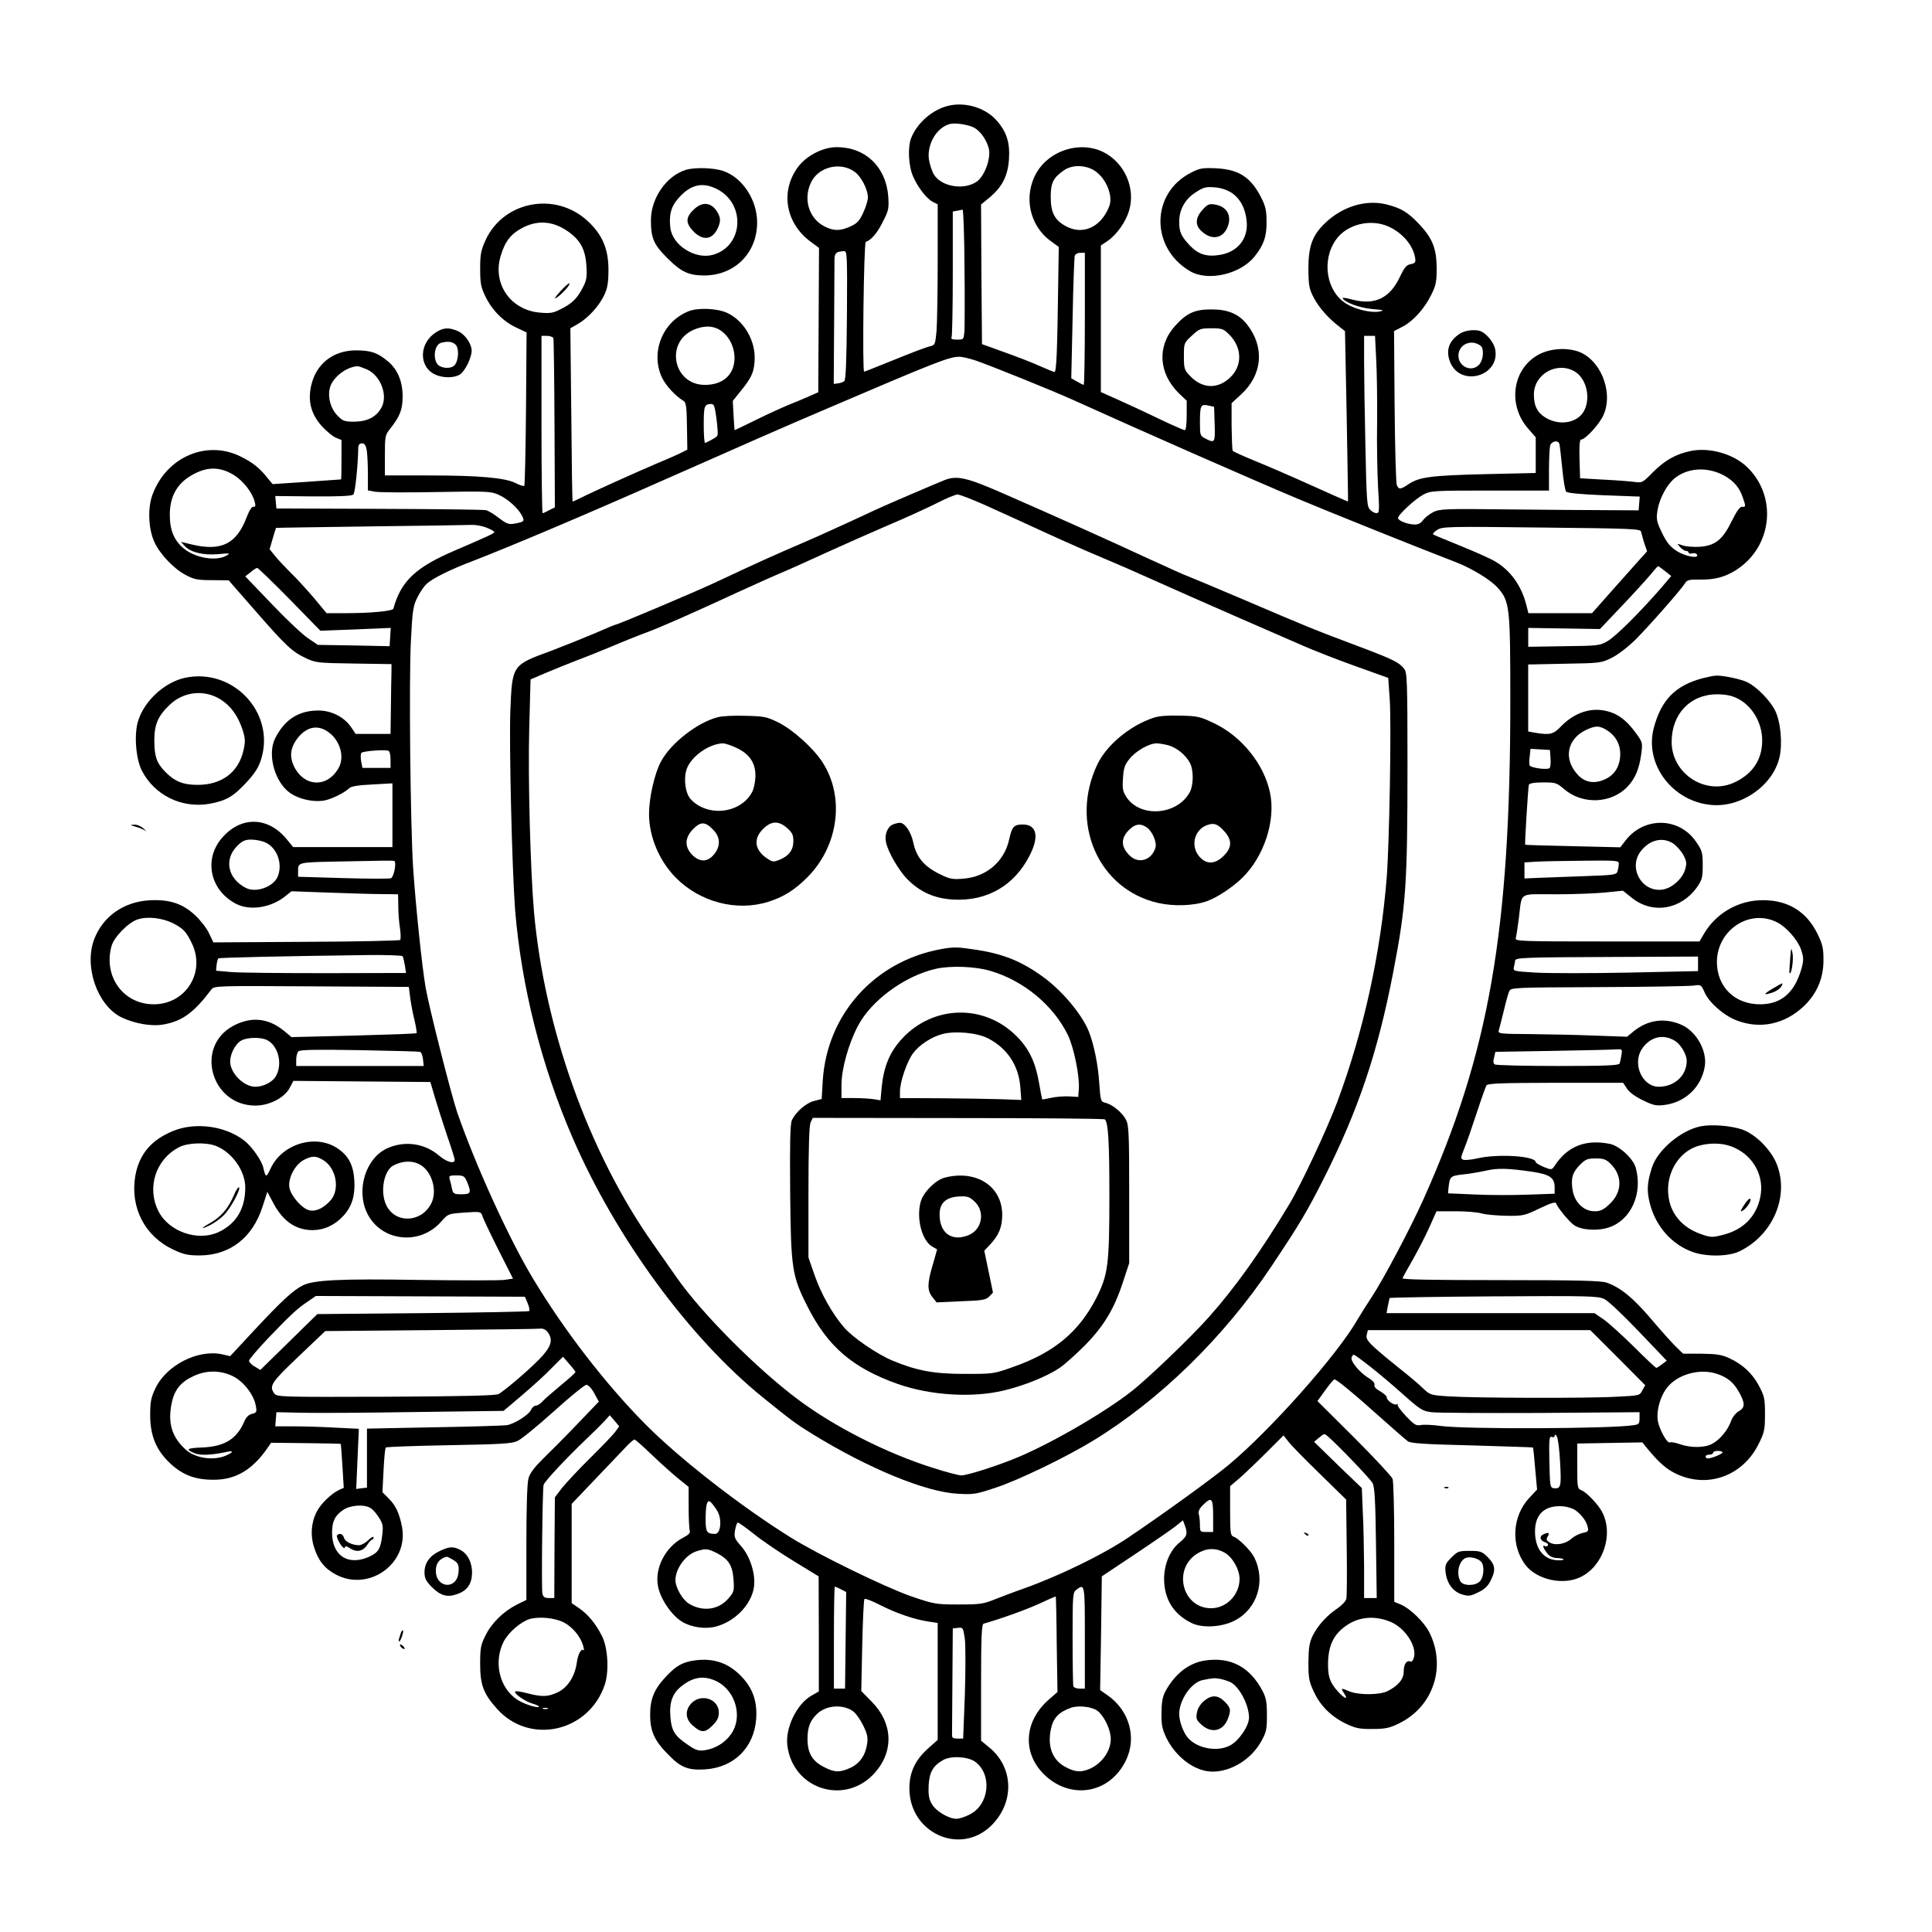 <?xml version="1.0" standalone="no"?>
<!DOCTYPE svg PUBLIC "-//W3C//DTD SVG 20010904//EN"
 "http://www.w3.org/TR/2001/REC-SVG-20010904/DTD/svg10.dtd">
<svg version="1.0" xmlns="http://www.w3.org/2000/svg"
 width="1024pt" height="1024pt" viewBox="0 0 1024 1024"
 preserveAspectRatio="xMidYMid meet">

<g transform="translate(0,1024) scale(0.1,-0.1)"
fill="#000000" stroke="none">
<path d="M5025 9679 c-83 -20 -163 -90 -195 -169 -20 -48 -15 -151 10 -206 25
-57 70 -116 104 -134 l26 -13 0 -297 c0 -163 -3 -331 -6 -373 -7 -74 -8 -76
-36 -83 -17 -3 -100 -35 -186 -70 -87 -35 -159 -64 -162 -64 -10 0 -2 684 9
688 28 9 61 47 90 106 31 60 33 71 29 133 -11 158 -121 263 -273 263 -76 0
-167 -48 -211 -113 -88 -127 -58 -291 71 -387 l46 -34 -2 -383 -2 -382 -56
-25 c-31 -13 -78 -33 -106 -44 -27 -11 -102 -45 -165 -76 -63 -31 -115 -56
-116 -56 -1 0 -4 35 -6 78 l-4 77 44 55 c58 70 72 106 72 177 -1 99 -63 198
-149 236 -53 23 -153 27 -202 7 -138 -55 -203 -219 -140 -352 21 -43 70 -96
114 -123 13 -8 17 -32 18 -134 l2 -124 -27 -14 c-15 -8 -73 -34 -129 -57 -124
-53 -357 -158 -411 -186 -22 -11 -40 -19 -41 -18 -2 2 -5 209 -7 460 l-5 458
42 24 c54 32 112 96 139 155 16 35 21 66 21 131 0 111 -33 188 -112 260 -170
156 -444 104 -539 -102 -25 -55 -29 -75 -29 -153 0 -79 4 -97 29 -149 36 -73
95 -131 164 -163 l53 -25 -3 -403 c-2 -222 -6 -406 -9 -410 -4 -3 -24 3 -45
14 -56 29 -197 41 -464 41 l-230 0 0 106 c0 102 1 108 29 143 52 66 65 101 65
171 0 81 -29 147 -83 189 -53 43 -86 53 -163 54 -122 0 -213 -71 -239 -188
-18 -82 0 -150 56 -213 25 -27 58 -55 75 -62 l30 -12 0 -104 c0 -57 -1 -104
-2 -105 -2 0 -84 -6 -183 -13 l-180 -12 -25 30 c-45 57 -81 85 -146 117 -179
88 -391 -3 -465 -201 -27 -70 -23 -182 9 -252 27 -62 104 -144 167 -176 43
-23 63 -27 138 -27 l89 -1 139 -159 c165 -189 196 -218 269 -253 53 -25 63
-26 255 -29 l200 -3 0 -40 c-1 -22 -2 -105 -3 -185 l-2 -145 -92 0 -93 0 -24
36 c-37 53 -102 87 -170 88 -106 1 -181 -46 -232 -146 -44 -86 -3 -235 80
-292 45 -31 118 -48 174 -40 41 6 112 41 139 67 9 9 51 16 121 19 l107 6 0
-169 0 -169 -263 0 -263 0 -37 45 c-99 118 -242 119 -341 3 -98 -114 -62 -278
76 -349 74 -38 187 -20 263 43 l30 24 195 -7 c107 -4 234 -8 283 -8 l87 -1 1
-62 c0 -35 4 -88 9 -118 4 -30 5 -58 1 -62 -3 -4 -228 -9 -498 -10 l-492 -3
-23 48 c-12 27 -46 70 -74 96 -68 63 -137 85 -243 79 -136 -8 -246 -86 -292
-207 -54 -144 16 -347 142 -412 69 -34 163 -51 226 -39 100 18 161 63 253 185
15 20 26 20 531 17 l516 -3 7 -56 c4 -31 14 -85 23 -120 8 -35 13 -66 11 -69
-3 -3 -153 -8 -334 -13 l-329 -8 -42 35 c-83 67 -174 75 -268 24 -204 -111
-116 -422 119 -422 73 0 153 41 181 93 l20 38 363 -3 363 -3 25 -85 c14 -47
43 -137 64 -200 22 -63 40 -121 40 -127 0 -24 -42 -13 -83 22 -78 67 -187 81
-280 36 -109 -53 -159 -217 -103 -337 72 -155 282 -180 397 -46 34 38 35 39
121 45 83 6 87 5 94 -16 3 -12 41 -92 84 -178 l79 -156 -47 -7 c-26 -3 -229
-3 -452 0 -416 7 -561 0 -617 -30 -50 -25 -116 -87 -251 -232 l-132 -142 -44
10 c-127 27 -294 -58 -352 -180 -23 -48 -28 -70 -28 -142 0 -112 33 -189 110
-260 66 -60 133 -84 229 -83 114 0 203 53 282 167 l20 29 184 -2 c101 -1 184
-3 185 -4 1 -1 5 -54 9 -117 l7 -116 -25 -11 c-40 -19 -97 -73 -118 -115 -30
-58 -35 -127 -14 -190 23 -72 57 -113 118 -145 175 -90 383 61 348 253 -14 73
-33 114 -71 152 l-33 33 6 116 c3 63 8 118 12 121 3 3 153 9 333 12 273 5 333
8 364 22 21 9 107 80 193 157 86 78 164 141 173 141 10 0 28 -19 42 -45 l24
-44 -118 -123 c-65 -68 -147 -150 -182 -184 -42 -42 -66 -73 -73 -100 -7 -24
-11 -156 -11 -341 l0 -303 -51 -25 c-72 -37 -134 -98 -166 -164 -25 -49 -28
-67 -28 -151 0 -111 18 -158 90 -238 174 -193 487 -122 571 130 23 71 16 197
-16 258 -32 63 -72 112 -119 145 l-41 28 0 263 0 263 122 128 c67 70 140 147
162 170 22 24 44 43 49 43 5 0 45 -36 90 -79 45 -43 108 -100 140 -126 l57
-46 0 -109 c0 -59 3 -115 6 -124 4 -10 -6 -21 -33 -35 -97 -49 -157 -167 -134
-265 15 -67 74 -151 127 -182 50 -30 124 -40 179 -25 101 27 187 116 201 208
10 68 -19 162 -67 217 -36 41 -39 48 -33 85 4 23 10 41 15 41 5 0 44 -28 87
-62 43 -35 138 -99 210 -143 l131 -80 1 -305 0 -305 -40 -23 c-77 -44 -138
-170 -127 -262 28 -235 308 -323 465 -145 101 115 94 263 -18 376 l-55 56 5
240 c3 133 8 245 12 248 4 4 42 -11 85 -33 84 -43 181 -76 256 -87 l47 -7 0
-310 0 -310 -52 -46 c-68 -62 -98 -126 -98 -212 1 -235 268 -357 433 -197 124
121 121 306 -7 413 l-46 38 0 308 c0 238 3 309 13 312 89 25 226 74 295 106
47 22 86 39 88 38 1 -2 4 -116 5 -255 l4 -251 -48 -42 c-129 -114 -139 -280
-24 -394 140 -138 348 -104 434 72 60 122 19 266 -97 347 l-39 27 5 302 4 301
174 116 c96 64 193 131 215 148 l41 33 10 -27 c16 -43 12 -58 -26 -89 -52 -41
-84 -116 -84 -196 1 -105 49 -184 143 -231 57 -30 163 -24 232 12 121 63 166
213 101 338 -18 34 -83 99 -107 106 -17 6 -19 19 -19 137 l0 131 53 45 c28 25
92 86 141 135 l89 89 26 -33 c14 -19 89 -95 166 -170 l140 -137 3 -252 c2
-138 1 -262 -2 -274 -3 -13 -24 -35 -46 -50 -56 -37 -105 -91 -132 -145 -18
-37 -22 -64 -23 -141 0 -84 3 -102 29 -157 34 -75 95 -134 174 -171 47 -22 71
-27 137 -26 67 0 90 5 139 29 183 88 254 302 161 485 -27 53 -101 125 -151
146 l-34 14 0 314 c0 173 -4 325 -9 338 -5 13 -96 111 -203 218 l-195 194 41
57 c23 32 45 58 49 58 10 1 104 -76 251 -208 65 -58 127 -112 138 -120 15 -11
89 -16 340 -22 176 -5 322 -10 323 -11 2 -2 7 -52 12 -113 l10 -110 -43 -46
c-89 -97 -97 -250 -19 -353 60 -79 200 -110 292 -65 120 58 176 224 116 343
-20 40 -82 105 -110 117 -22 8 -23 13 -23 128 l0 120 173 3 172 3 20 -25 c67
-82 110 -120 167 -145 165 -74 348 -5 430 163 30 60 33 75 33 157 0 83 -3 95
-33 152 -37 67 -87 113 -160 146 -38 17 -66 21 -144 22 l-97 0 -36 35 c-20 19
-79 85 -131 146 -96 114 -166 171 -239 196 -31 10 -152 13 -563 13 -360 0
-521 3 -518 10 2 6 26 50 54 98 27 48 67 125 88 172 l38 85 101 0 c55 0 118
-5 140 -12 22 -6 81 -11 131 -12 87 -1 95 1 174 39 61 29 84 36 88 27 7 -22
66 -94 93 -114 37 -28 125 -34 186 -14 118 39 181 179 143 317 -14 49 -86 115
-137 126 -128 26 -225 -12 -293 -116 -15 -22 -16 -23 -58 -6 -23 10 -42 21
-42 25 0 33 -199 46 -311 20 -31 -7 -64 -10 -73 -7 -15 6 -14 12 5 59 12 29
41 113 65 186 24 74 48 140 52 148 7 12 67 14 367 15 l358 0 20 -30 c11 -19
44 -43 83 -62 55 -27 71 -31 113 -26 113 13 199 95 217 205 13 83 -45 186
-125 221 -89 38 -176 26 -252 -35 l-35 -29 -170 6 c-93 4 -247 7 -342 8 -160
1 -173 2 -168 19 3 9 14 55 26 102 11 47 24 94 29 105 9 21 16 21 472 23 255
1 482 5 505 8 39 6 41 5 59 -36 25 -56 104 -124 171 -149 124 -47 252 -20 353
74 70 66 106 148 106 245 0 65 -4 84 -33 143 -61 123 -168 183 -311 175 -119
-7 -228 -74 -288 -175 l-25 -43 -490 0 c-461 0 -489 1 -484 18 3 9 10 55 16
102 19 147 -7 130 198 130 97 0 217 5 265 10 l89 9 49 -39 c110 -87 259 -61
344 58 27 39 30 52 30 116 0 67 -3 78 -35 124 -88 130 -272 135 -371 11 l-31
-40 -251 6 c-138 3 -252 6 -253 8 -3 2 15 292 19 315 1 10 22 14 73 15 69 0
74 -1 115 -36 97 -83 250 -77 336 14 40 43 61 92 72 171 8 62 8 63 -30 115
-48 65 -91 98 -148 113 -86 23 -175 -6 -246 -79 -41 -43 -59 -48 -137 -35
l-38 7 0 177 0 178 193 4 c186 3 195 4 249 31 33 16 86 57 125 95 72 72 242
265 264 300 11 18 22 21 79 20 80 -1 131 13 191 50 197 125 222 399 52 553
-72 65 -194 98 -290 79 -82 -17 -139 -50 -203 -114 -54 -55 -55 -56 -100 -50
-25 3 -99 9 -165 12 l-120 7 -3 103 c-2 67 1 102 8 102 23 0 99 83 120 132 54
127 -22 303 -145 338 -70 20 -155 9 -211 -26 -130 -80 -151 -265 -44 -386 l40
-46 0 -94 0 -95 -262 -6 c-290 -7 -354 -15 -410 -52 -45 -30 -53 -31 -64 -7
-5 9 -10 197 -12 417 l-3 400 46 24 c57 30 116 96 152 170 24 48 28 68 28 141
-1 103 -22 156 -91 230 -60 64 -95 86 -173 106 -110 28 -236 -10 -328 -99 -67
-64 -88 -123 -88 -242 1 -89 4 -106 28 -152 27 -52 76 -108 134 -153 l32 -25
9 -450 c4 -247 8 -451 7 -453 -1 -1 -87 37 -191 84 -104 47 -240 106 -302 131
-61 25 -115 49 -118 54 -3 5 -5 63 -6 130 l0 122 51 47 c113 104 125 251 31
370 -44 56 -101 80 -189 80 -89 0 -131 -19 -194 -89 -95 -107 -86 -250 22
-356 l41 -39 0 -78 c0 -46 -4 -78 -10 -78 -6 0 -70 28 -143 63 -72 35 -170 80
-217 101 l-85 38 0 388 0 389 35 23 c49 34 97 101 115 163 35 119 -25 253
-137 309 -121 60 -283 11 -353 -108 -72 -123 -40 -282 76 -365 l41 -30 -2
-123 c-6 -448 -10 -543 -22 -540 -7 2 -35 14 -63 26 -58 26 -127 53 -240 93
l-80 29 -3 370 -2 370 45 37 c68 57 97 115 103 203 6 89 -13 147 -67 207 -60
67 -166 98 -256 76z m137 -115 c34 -18 68 -66 79 -112 12 -51 -22 -144 -63
-174 -68 -48 -188 -28 -228 37 -11 18 -23 56 -27 83 -9 81 43 167 112 185 28
7 95 -3 127 -19z m-633 -234 c35 -24 71 -94 71 -136 0 -16 -11 -53 -25 -82
-20 -43 -32 -56 -67 -72 -55 -25 -89 -25 -138 0 -83 42 -114 145 -71 234 40
82 155 110 230 56z m1261 12 c66 -33 113 -136 89 -196 -44 -112 -142 -155
-233 -103 -57 32 -77 72 -77 153 0 75 13 102 71 142 40 27 101 29 150 4z
m-678 -507 c2 -162 1 -317 0 -345 -4 -50 -4 -50 -39 -50 -28 0 -34 3 -29 16 3
9 6 161 6 339 l0 324 23 4 c12 2 25 5 29 6 4 0 9 -132 10 -294z m-2113 186
c74 -48 103 -98 109 -188 4 -61 1 -79 -18 -115 -30 -59 -57 -86 -115 -115 -42
-22 -58 -25 -112 -20 -155 12 -253 151 -210 298 23 79 54 119 117 152 77 40
154 36 229 -12z m4361 18 c75 -34 132 -102 141 -169 3 -20 -1 -26 -24 -30 -22
-4 -33 -17 -56 -65 -54 -116 -134 -154 -253 -123 -32 9 -55 12 -52 7 14 -23
91 -51 157 -57 61 -5 67 -7 39 -13 -43 -9 -128 11 -176 41 -107 65 -133 232
-54 341 58 81 183 111 278 68z m-2871 -469 c-2 -240 -6 -344 -14 -350 -6 -5
-22 -11 -34 -12 l-22 -3 2 315 c1 173 2 329 2 347 1 32 9 39 50 42 17 1 18
-16 16 -339z m1261 -20 c0 -192 -3 -350 -6 -350 -3 0 -19 8 -36 18 l-30 17 7
315 c3 173 9 323 11 333 3 10 15 17 30 17 l24 0 0 -350z m-1930 -62 c47 -32
75 -91 73 -153 -4 -84 -63 -135 -157 -135 -166 0 -213 222 -62 291 56 25 106
24 146 -3z m2695 -21 c69 -69 71 -165 5 -228 -65 -62 -146 -60 -210 6 -33 34
-35 40 -35 106 0 70 0 71 42 110 40 37 46 39 104 39 56 0 64 -3 94 -33z
m-3582 -19 c2 -7 5 -212 6 -455 l2 -442 -30 -15 c-16 -9 -32 -16 -35 -16 -3 0
-6 212 -6 470 l0 470 29 0 c16 0 31 -6 34 -12z m4361 -110 c4 -68 6 -217 5
-333 -2 -115 1 -272 5 -347 8 -124 7 -138 -8 -138 -9 0 -24 8 -34 18 -17 17
-19 47 -25 337 -4 175 -7 378 -7 452 l0 133 29 0 29 0 6 -122z m-2122 -9 c88
-31 404 -158 523 -212 364 -165 935 -416 1180 -519 161 -68 662 -269 845 -339
82 -32 183 -94 218 -134 64 -72 67 -100 67 -600 0 -1221 -112 -1866 -462
-2645 -67 -149 -211 -422 -273 -515 -25 -38 -59 -92 -75 -119 -106 -186 -457
-581 -680 -768 -86 -72 -356 -267 -536 -388 -133 -90 -366 -203 -554 -270 -44
-15 -111 -41 -150 -56 -64 -26 -81 -28 -195 -28 -121 0 -129 2 -250 43 -140
49 -491 220 -639 312 -272 170 -592 420 -774 604 -211 214 -427 494 -593 770
-128 213 -303 598 -401 880 -32 95 -147 548 -167 660 -19 110 -52 427 -66 630
-15 229 -23 1007 -12 1210 8 162 12 185 35 230 14 28 36 60 49 71 30 28 124
75 235 117 202 78 602 247 1008 427 459 203 657 290 880 385 572 245 644 273
697 274 16 1 56 -9 90 -20z m-3225 -48 c71 -33 110 -137 75 -201 -27 -50 -74
-74 -144 -75 -51 0 -61 3 -88 31 -35 34 -53 92 -43 142 10 56 84 117 148 121
6 0 29 -8 52 -18z m6401 -11 c57 -35 82 -128 53 -197 -29 -72 -128 -94 -207
-48 -45 27 -64 62 -64 124 0 109 124 178 218 121z m-4563 -182 c9 -23 23 -143
18 -154 -3 -10 -18 -19 -65 -42 -5 -2 -8 41 -8 96 0 100 3 109 38 111 7 1 15
-5 17 -11z m2653 -96 c3 -99 1 -102 -48 -77 -29 15 -30 18 -30 84 0 92 4 100
43 92 l32 -7 3 -92z m1827 -104 c2 -7 9 -65 15 -128 6 -63 15 -119 21 -126 6
-7 75 -14 200 -19 l190 -7 -3 -37 -3 -36 -160 1 c-88 0 -324 2 -525 4 -340 4
-368 3 -403 -14 -21 -11 -45 -30 -54 -42 -10 -16 -25 -24 -43 -24 -38 0 -90
20 -90 34 0 18 90 101 135 125 38 20 54 21 352 21 l313 0 0 108 c0 59 3 117 6
130 7 24 42 31 49 10z m-6321 -35 c3 -21 6 -77 6 -125 l0 -87 36 -7 c20 -4
167 -5 325 -2 268 5 291 4 331 -14 49 -22 103 -70 124 -110 16 -30 13 -34 -37
-43 -32 -6 -43 -2 -84 29 -25 20 -57 39 -69 42 -12 3 -267 6 -566 7 l-545 2
-3 33 -3 33 201 -2 c135 -1 205 2 213 10 9 9 24 147 26 249 1 15 7 22 20 22
14 0 20 -10 25 -37z m-704 -131 c48 -30 95 -89 109 -138 7 -25 6 -31 -6 -30
-9 1 -22 -20 -35 -54 -54 -143 -134 -183 -291 -146 l-58 14 21 -23 c31 -33 99
-49 178 -42 61 6 65 5 42 -8 -55 -31 -164 -13 -226 38 -51 42 -74 97 -74 178
0 94 36 162 109 206 84 51 154 52 231 5z m7906 -7 c47 -28 75 -62 92 -114 16
-45 15 -49 -5 -47 -11 1 -28 -23 -54 -75 -48 -99 -88 -131 -169 -137 -33 -2
-73 1 -91 7 -32 11 -32 11 -14 -9 10 -11 24 -20 32 -20 7 0 13 -4 13 -9 0 -5
8 -7 19 -4 10 3 22 0 25 -6 15 -24 -61 -11 -106 18 -36 23 -53 44 -78 95 -28
57 -32 73 -26 113 9 70 54 152 101 185 73 52 176 53 261 3z m-6569 -271 c24
-9 43 -20 43 -24 0 -7 -33 -22 -205 -96 -212 -90 -290 -164 -330 -310 -4 -13
-120 -24 -256 -24 l-98 0 -69 83 c-39 45 -93 105 -122 132 -28 28 -65 67 -81
87 l-30 37 16 55 c9 31 17 57 18 58 1 1 227 4 502 8 275 3 516 7 535 8 19 1
54 -5 77 -14z m6121 -22 c2 -9 10 -37 17 -61 l15 -43 -38 -42 c-20 -23 -86
-97 -146 -164 l-108 -122 -169 0 -168 0 -11 43 c-25 101 -84 184 -165 231 -24
15 -106 51 -182 82 -76 31 -142 58 -146 61 -5 3 4 14 20 24 27 18 51 19 553
13 482 -5 525 -7 528 -22z m127 -209 l33 -26 -56 -66 c-110 -126 -237 -253
-280 -278 -42 -25 -50 -26 -233 -28 l-189 -3 0 50 0 50 190 -3 190 -3 113 119
c63 66 131 141 153 167 21 26 40 47 42 47 2 1 18 -11 37 -26z m-7290 -149
l163 -167 186 7 187 8 -3 -49 -3 -48 -190 4 -190 3 -52 35 c-29 19 -116 101
-193 182 l-140 146 28 22 c15 13 31 23 35 23 5 0 82 -75 172 -166z m204 -703
c62 -43 88 -129 58 -187 -56 -107 -178 -109 -235 -3 -29 55 -25 103 14 155 48
62 106 75 163 35z m6782 6 c47 -31 71 -81 66 -138 -5 -61 -36 -103 -91 -124
-55 -21 -103 -9 -140 36 -69 81 -48 181 46 228 55 27 77 26 119 -2z m-6451
-153 l0 -44 -75 0 -74 0 -7 36 c-3 19 -3 39 2 44 9 9 119 18 142 11 7 -2 12
-20 12 -47z m6148 7 c2 -24 0 -47 -5 -52 -12 -11 -101 1 -106 15 -2 6 -2 28 1
49 l4 38 52 -3 51 -3 3 -44z m-6814 -445 c64 -27 96 -113 68 -182 -23 -55
-116 -88 -169 -60 -96 49 -117 151 -46 222 27 27 42 34 74 34 22 0 55 -6 73
-14z m7466 -8 c18 -13 42 -40 53 -61 17 -33 18 -44 8 -77 -14 -47 -67 -95
-114 -104 -111 -21 -190 111 -121 202 48 62 118 78 174 40z m-6779 -92 c11
-12 -4 -85 -19 -91 -9 -3 -123 -3 -254 1 l-238 7 0 33 c0 42 5 43 170 47 294
6 337 7 341 3z m6489 -13 c0 -10 -3 -28 -6 -39 -6 -21 -13 -22 -182 -28 -98
-4 -207 -8 -244 -9 l-68 -3 0 43 0 42 63 4 c34 2 146 4 250 5 172 2 187 1 187
-15z m-7664 -316 c57 -29 71 -45 102 -109 72 -153 -34 -321 -203 -321 -161 0
-268 147 -224 308 13 48 89 126 139 142 51 17 130 8 186 -20z m8504 4 c50 -26
109 -94 126 -144 14 -41 14 -55 4 -95 -36 -131 -106 -194 -219 -195 -135 -1
-230 91 -231 223 0 171 174 286 320 211z m-7286 -179 c3 -5 8 -27 12 -49 l6
-40 -423 -1 c-233 0 -460 2 -504 6 l-80 7 3 30 c2 17 6 32 9 35 4 5 342 12
795 18 97 1 179 -2 182 -6z m6866 -41 l0 -38 -369 -8 c-203 -4 -423 -4 -491 0
-117 7 -121 8 -116 29 3 11 6 26 6 33 0 18 43 19 528 21 l442 2 0 -39z m-122
-408 c31 -19 62 -72 62 -106 0 -77 -64 -137 -148 -137 -88 0 -142 122 -89 201
43 64 113 81 175 42z m-7460 3 c57 -31 80 -123 46 -187 -17 -33 -66 -59 -111
-59 -61 0 -133 73 -133 133 0 42 28 95 59 112 32 18 108 19 139 1z m808 -61
c7 -2 14 -20 16 -39 l4 -36 -338 0 -338 0 0 33 c0 18 5 38 12 45 8 8 92 10
322 6 171 -3 316 -7 322 -9z m6368 -17 c-3 -18 -7 -39 -10 -45 -3 -10 -77 -13
-326 -13 -178 0 -328 4 -335 8 -8 5 -10 17 -4 37 l7 30 300 5 c164 3 316 6
336 8 37 2 37 2 32 -30z m-57 -577 c64 -63 61 -151 -6 -213 -33 -31 -48 -38
-80 -38 -57 0 -106 48 -116 113 -10 63 0 94 40 134 29 29 40 33 83 33 42 0 55
-5 79 -29z m-6297 -13 c55 -43 77 -137 45 -198 -53 -102 -191 -106 -238 -7
-33 69 -13 182 37 209 54 29 115 28 156 -4z m5884 -29 c91 -14 116 -32 116
-82 l0 -34 -142 -5 c-79 -3 -206 -3 -283 1 l-140 6 2 25 c7 65 9 67 75 75 35
3 90 13 123 20 63 15 119 13 249 -6z m-5648 -54 c23 -57 20 -65 -30 -65 -39 0
-44 3 -50 28 -3 15 -8 37 -12 50 -6 20 -3 22 35 22 38 0 43 -3 57 -35z m321
-643 c8 -19 11 -37 8 -41 -4 -3 -258 -8 -565 -11 l-558 -5 -151 -148 -151
-148 -30 18 c-16 9 -30 23 -30 31 0 7 47 62 104 122 116 121 152 155 211 194
l39 27 554 -2 554 -2 15 -35z m5706 23 c20 -9 101 -86 183 -172 l148 -155 -25
-19 c-13 -10 -27 -19 -30 -19 -4 0 -58 51 -120 113 -63 62 -135 127 -161 145
l-47 32 -551 0 -551 0 7 38 c4 20 8 39 9 42 2 3 250 7 553 9 500 3 552 2 585
-14z m-5599 -177 c26 -37 19 -69 -25 -120 -42 -50 -200 -187 -237 -207 -16 -8
-185 -12 -598 -14 -560 -2 -576 -1 -590 17 -29 40 -17 58 128 196 l142 135
560 5 c309 3 571 6 583 8 13 1 28 -7 37 -20z m5671 -134 l145 -146 -15 -27
c-14 -28 -15 -28 -136 -34 -152 -9 -760 -7 -891 2 -94 6 -98 7 -135 42 -21 21
-77 68 -124 105 -162 131 -182 151 -175 179 l6 25 590 0 589 0 146 -146z
m-1317 -44 c42 -32 122 -100 177 -149 92 -82 104 -90 152 -96 28 -4 288 -5
577 -4 l526 4 0 -32 c0 -29 -4 -33 -32 -37 -123 -19 -890 -22 -1021 -4 -43 6
-90 8 -106 5 -25 -5 -35 1 -79 47 -28 30 -48 57 -44 61 4 5 2 5 -4 2 -14 -8
-54 20 -54 37 0 7 -16 21 -35 32 -22 12 -33 24 -30 34 3 9 -10 24 -34 38 -46
29 -95 88 -87 108 3 7 8 14 11 14 4 0 41 -27 83 -60z m-4208 -32 c0 -4 -35
-36 -77 -70 -42 -35 -86 -73 -97 -85 -11 -13 -27 -23 -35 -23 -9 0 -21 -10
-26 -22 -12 -27 -89 -76 -130 -82 -16 -2 -190 -8 -385 -11 l-355 -7 0 -157 0
-156 -29 -3 -28 -4 7 160 7 159 -122 6 c-68 4 -168 7 -222 7 l-99 0 3 38 3 37
140 -3 c77 -2 348 0 602 4 l462 6 98 83 c54 46 125 110 157 144 l60 60 32 -37
c18 -20 33 -40 34 -44z m-1814 -23 c56 -28 111 -100 120 -157 6 -32 4 -36 -21
-42 -17 -4 -31 -18 -40 -40 -39 -92 -104 -133 -222 -138 -84 -3 -93 -10 -40
-31 29 -12 88 -10 170 8 38 8 34 -3 -8 -21 -66 -27 -160 -13 -211 33 -73 66
-96 141 -74 246 14 70 48 112 115 143 69 33 145 32 211 -1z m7865 13 c52 -17
87 -45 113 -91 36 -62 37 -87 3 -106 -17 -10 -34 -31 -42 -53 -16 -46 -58 -98
-99 -120 -39 -22 -112 -23 -171 -3 -25 9 -49 13 -54 10 -12 -7 -46 49 -61 100
-15 51 5 137 45 189 55 72 175 105 266 74z m-5840 -307 c-11 -15 -70 -77 -131
-137 -61 -60 -128 -132 -150 -159 l-39 -51 -2 -267 -1 -267 -29 0 c-22 0 -30
6 -34 23 -6 22 0 544 6 576 2 16 121 143 228 245 35 33 77 75 94 93 l29 32 25
-29 25 -30 -21 -29z m3778 -25 c54 -47 225 -225 236 -247 11 -21 15 -93 18
-318 l4 -291 -33 0 -34 0 0 168 c-1 92 -3 223 -7 291 l-5 124 -127 122 -126
123 25 21 c30 25 29 24 49 7z m1230 -140 c7 -126 4 -138 -34 -134 -19 3 -20
12 -23 140 -2 120 -1 137 13 132 9 -4 15 -1 15 7 0 9 5 6 12 -5 6 -11 14 -74
17 -140z m861 56 c0 -8 -58 -32 -78 -32 -7 0 -12 5 -12 10 0 6 9 10 20 10 11
0 20 5 20 10 0 6 11 10 25 10 14 0 25 -4 25 -8z m-5329 -309 c27 -43 20 -123
-11 -123 -43 0 -50 10 -50 74 0 82 8 110 26 95 8 -6 23 -27 35 -46z m2629 -28
l0 -85 -35 0 c-34 0 -35 1 -35 38 0 20 -3 46 -6 57 -4 14 3 30 22 48 46 46 54
37 54 -58z m-4463 40 c12 -8 31 -31 43 -51 19 -30 22 -44 16 -91 -9 -73 -20
-91 -69 -114 -112 -50 -197 5 -197 128 0 60 16 91 59 120 40 27 115 31 148 8z
m6385 -11 c32 -24 56 -56 63 -87 6 -22 3 -26 -27 -32 -18 -4 -44 -17 -58 -30
-32 -28 -82 -38 -114 -22 -19 11 -22 17 -14 31 13 22 8 26 -19 15 -26 -10 -22
-35 8 -44 11 -4 17 -11 13 -16 -3 -5 -10 -7 -15 -4 -16 10 -10 -11 11 -37 12
-17 30 -25 51 -26 41 -1 51 -12 11 -12 -77 0 -124 56 -126 148 -2 97 52 146
150 138 23 -2 53 -12 66 -22z m-4552 -226 c63 -33 83 -66 88 -142 4 -59 2 -65
-28 -99 -52 -60 -136 -71 -208 -27 -35 21 -72 86 -72 125 0 62 56 137 115 154
46 14 57 13 105 -11z m2690 3 c41 -22 80 -89 80 -139 0 -85 -69 -156 -151
-156 -151 0 -205 204 -76 288 49 31 98 34 147 7z m-2032 -195 l27 -14 -3 -256
-3 -256 -29 0 -30 0 0 270 c0 149 2 270 5 270 4 0 18 -6 33 -14z m1292 -256
l0 -270 -29 0 c-16 0 -30 6 -32 13 -2 6 -4 121 -4 254 0 230 1 243 20 257 45
34 45 31 45 -254z m-2762 81 c46 -24 88 -74 102 -121 5 -18 7 -30 4 -27 -13
13 -31 -20 -37 -67 -10 -71 -48 -130 -100 -155 -52 -25 -83 -26 -161 -6 -33 9
-61 13 -65 10 -10 -10 53 -54 93 -65 21 -6 36 -14 33 -16 -9 -9 -83 15 -118
39 -93 63 -124 199 -69 307 25 48 91 105 138 119 52 14 132 6 180 -18z m4382
3 c76 -32 138 -125 125 -185 -4 -19 -12 -29 -20 -25 -20 7 -35 -15 -35 -54 0
-40 -29 -75 -87 -104 -41 -20 -151 -21 -200 -1 -47 20 -48 19 -29 -10 25 -37
3 -30 -34 11 -43 49 -52 78 -51 153 3 98 34 156 109 203 65 40 144 44 222 12z
m-2256 -386 l-9 -233 -30 0 c-22 0 -30 5 -29 18 0 9 1 140 2 291 l2 275 28 3
c26 3 27 1 36 -59 4 -34 4 -165 0 -295z m-594 -87 c14 -9 38 -42 54 -74 23
-47 27 -64 22 -100 -9 -61 -40 -105 -89 -127 -55 -25 -83 -25 -137 3 -64 31
-90 75 -90 149 0 64 14 100 53 136 47 44 134 50 187 13z m1293 4 c31 -20 65
-82 73 -133 13 -82 -60 -174 -149 -189 -25 -4 -49 1 -81 17 -76 36 -106 109
-86 205 12 59 41 90 105 113 37 14 107 7 138 -13z m-2910 8 c-7 -2 -19 -2 -25
0 -7 3 -2 5 12 5 14 0 19 -2 13 -5z m2266 -281 c91 -67 75 -227 -29 -279 -24
-13 -56 -23 -70 -23 -43 0 -112 42 -132 80 -15 26 -18 50 -16 97 4 71 24 105
78 135 42 23 131 18 169 -10z"/>
<path d="M2970 8696 c-30 -33 -36 -44 -19 -33 30 20 71 66 67 75 -2 4 -23 -15
-48 -42z"/>
<path d="M5008 7696 c-53 -21 -316 -134 -363 -156 -76 -36 -320 -148 -385
-175 -165 -71 -243 -106 -475 -215 -91 -43 -509 -220 -520 -220 -3 0 -57 -22
-118 -49 -62 -26 -164 -67 -227 -91 -206 -75 -205 -74 -215 -315 -7 -186 9
-841 25 -1055 33 -406 139 -828 306 -1213 230 -530 619 -1060 1009 -1375 151
-122 174 -139 260 -192 299 -184 602 -308 770 -317 85 -5 98 -3 205 33 119 39
375 163 515 249 352 215 694 549 943 922 149 223 189 290 277 464 183 362 287
669 369 1094 68 353 76 461 76 1100 0 449 -2 492 -18 511 -27 33 -56 48 -217
109 -259 97 -302 115 -622 252 -172 73 -315 133 -317 133 -3 0 -94 41 -203 91
-218 101 -479 218 -762 342 -196 86 -248 98 -313 73z m217 -135 c72 -32 216
-98 320 -146 105 -48 237 -106 295 -130 58 -24 182 -78 275 -120 94 -42 287
-128 430 -190 143 -62 305 -133 360 -157 55 -24 179 -73 277 -108 l176 -63 8
-116 c9 -142 -2 -756 -16 -941 -32 -403 -123 -817 -262 -1190 -54 -144 -192
-439 -254 -542 -150 -250 -288 -443 -426 -598 -96 -108 -324 -327 -413 -396
-154 -120 -454 -292 -635 -362 -105 -41 -237 -82 -265 -82 -12 0 -79 17 -147
39 -244 76 -523 217 -718 363 -217 162 -508 454 -640 642 -36 52 -95 136 -131
187 -339 482 -574 1140 -629 1759 -19 224 -32 705 -25 967 l7 262 87 37 c47
20 120 49 161 65 41 15 125 49 185 74 61 26 146 60 190 76 76 29 216 90 495
219 69 31 154 70 190 85 71 30 112 49 295 132 66 30 197 88 292 129 95 40 212
94 260 118 48 25 97 45 108 45 11 0 79 -26 150 -58z"/>
<path d="M3806 6439 c-109 -27 -251 -138 -303 -236 -34 -63 -63 -192 -63 -277
0 -122 55 -251 144 -340 128 -128 321 -178 487 -126 81 25 142 63 211 133 163
166 196 423 78 606 -47 74 -158 174 -235 212 -61 30 -76 33 -173 35 -59 2
-124 -1 -146 -7z m102 -165 c67 -33 97 -80 96 -149 -1 -28 -8 -64 -17 -82 -60
-115 -236 -136 -326 -39 -28 30 -39 106 -22 158 22 67 118 136 192 138 14 0
48 -12 77 -26z m-125 -435 c36 -39 36 -86 1 -128 -34 -41 -75 -42 -115 -2 -42
43 -40 92 6 138 40 40 64 39 108 -8z m389 12 c27 -24 33 -36 33 -69 0 -47 -23
-78 -73 -99 -30 -12 -37 -12 -60 3 -72 45 -82 106 -28 160 44 44 83 45 128 5z"/>
<path d="M6115 6436 c-125 -41 -248 -143 -298 -246 -150 -312 5 -665 322 -736
84 -19 190 -15 259 10 53 19 135 73 186 123 116 113 179 305 147 453 -32 151
-151 298 -297 367 -73 35 -87 38 -179 40 -63 2 -115 -2 -140 -11z m77 -146
c46 -13 93 -52 115 -94 20 -38 19 -115 0 -153 -65 -123 -261 -140 -336 -29
-20 31 -23 45 -19 100 3 54 9 72 34 103 33 42 104 83 144 83 14 0 42 -5 62
-10z m298 -457 c41 -46 40 -85 -4 -129 -46 -46 -93 -47 -130 -3 -46 54 -27
137 37 164 40 16 61 9 97 -32z m-411 21 c29 -21 54 -79 45 -107 -20 -67 -90
-88 -137 -41 -48 47 -47 94 1 139 31 29 58 32 91 9z"/>
<path d="M4732 5870 c-28 -12 -45 -54 -36 -94 11 -53 67 -149 114 -197 68 -68
145 -102 245 -107 178 -9 323 75 404 237 50 99 35 161 -38 161 -47 0 -57 -11
-72 -78 -25 -117 -120 -200 -243 -209 -54 -5 -72 -2 -117 20 -91 43 -132 92
-149 174 -12 56 -46 104 -72 102 -7 0 -23 -4 -36 -9z"/>
<path d="M4985 5209 c-350 -65 -601 -345 -624 -694 l-6 -100 -39 -10 c-43 -10
-100 -60 -119 -103 -9 -20 -11 -122 -9 -377 4 -409 9 -447 93 -612 107 -211
239 -324 479 -409 172 -60 394 -74 560 -34 109 26 230 75 298 121 26 18 85 71
132 118 100 102 155 192 202 336 l33 100 0 365 c0 328 -2 368 -18 397 -20 37
-71 79 -108 88 -25 6 -26 9 -33 108 -6 94 -28 202 -55 270 -37 92 -142 217
-246 292 -113 81 -208 119 -350 141 -101 15 -119 16 -190 3z m265 -115 c176
-52 334 -183 410 -340 32 -66 63 -219 58 -286 l-3 -42 -50 3 c-28 1 -70 -2
-95 -8 -24 -5 -45 -9 -46 -8 -1 1 -9 41 -17 88 -19 110 -53 181 -119 247 -170
171 -439 166 -605 -11 -67 -72 -99 -149 -110 -261 l-6 -68 -36 6 c-20 3 -66 6
-103 6 l-68 0 0 69 c0 85 37 218 87 313 71 136 249 266 413 303 78 18 210 13
290 -11z m-14 -357 c103 -53 163 -144 172 -259 l5 -68 -109 4 c-60 2 -205 4
-321 5 l-213 1 0 34 c0 51 36 158 69 203 32 44 99 88 158 103 69 17 182 6 239
-23z m620 -430 c18 -18 24 -115 24 -407 0 -360 -7 -416 -68 -537 -93 -182
-223 -291 -442 -368 -103 -37 -107 -37 -256 -37 -166 0 -255 17 -385 71 -83
35 -209 122 -255 175 -62 72 -122 178 -156 276 l-33 95 0 345 c0 236 4 353 11
370 l12 25 771 -1 c424 0 774 -3 777 -7z"/>
<path d="M5006 3998 c-48 -13 -112 -77 -126 -127 -25 -89 7 -210 64 -240 l23
-13 -23 -81 c-30 -100 -30 -137 -2 -172 l22 -28 129 6 c113 4 132 7 150 25
l20 21 -23 111 -23 111 30 32 c47 49 65 93 65 158 0 152 -138 241 -306 197z
m163 -130 c53 -54 35 -145 -34 -174 -89 -37 -155 9 -155 109 0 64 37 95 116
96 34 1 47 -5 73 -31z"/>
<path d="M9488 5155 c-3 -38 -5 -72 -3 -73 10 -10 22 70 16 104 -7 36 -8 34
-13 -31z"/>
<path d="M9395 5000 c-52 -31 -51 -38 4 -19 17 6 36 20 42 30 12 23 14 24 -46
-11z"/>
<path d="M1786 2102 c-3 -5 4 -24 16 -43 12 -19 23 -29 25 -22 4 10 10 9 26
-2 35 -24 69 -19 92 15 11 16 23 30 28 30 4 0 7 5 7 12 0 6 -13 0 -28 -15 -15
-15 -38 -27 -49 -27 -36 0 -75 19 -80 40 -5 20 -27 27 -37 12z"/>
<path d="M3636 9340 c-103 -31 -186 -150 -186 -267 0 -96 15 -130 89 -203 71
-71 112 -90 193 -90 162 0 281 119 281 281 0 120 -78 238 -180 273 -50 17
-149 20 -197 6z m164 -102 c155 -79 140 -305 -23 -349 -94 -25 -214 52 -224
144 -8 70 4 114 45 159 64 71 125 84 202 46z"/>
<path d="M3681 9133 c-47 -43 -49 -73 -8 -117 56 -59 111 -46 138 31 8 25 7
38 -5 62 -30 57 -79 66 -125 24z"/>
<path d="M6313 9325 c-214 -108 -217 -398 -6 -522 95 -56 266 -17 342 77 49
61 65 106 64 185 0 57 -5 81 -27 125 -55 110 -119 152 -240 158 -72 3 -87 1
-133 -23z m215 -107 c46 -31 74 -84 80 -154 7 -88 -46 -157 -137 -174 -72 -13
-117 0 -163 47 -48 51 -58 73 -58 128 0 64 31 120 88 156 40 26 54 30 99 26
34 -2 65 -13 91 -29z"/>
<path d="M6378 9133 c-41 -43 -46 -83 -13 -115 53 -53 115 -45 141 18 25 60
-3 110 -67 120 -28 5 -39 1 -61 -23z"/>
<path d="M2313 8480 c-92 -56 -96 -183 -7 -225 42 -20 104 -19 133 1 27 19 60
88 61 124 0 38 -36 90 -75 106 -46 19 -74 18 -112 -6z m102 -67 c19 -19 16
-83 -5 -108 -14 -17 -53 -20 -80 -5 -38 20 -32 113 8 123 36 10 61 6 77 -10z"/>
<path d="M7737 8471 c-60 -39 -76 -92 -49 -155 58 -129 263 -68 237 72 -4 21
-20 49 -40 69 -27 27 -41 33 -76 33 -26 0 -56 -8 -72 -19z m111 -64 c18 -14
15 -71 -6 -97 -38 -46 -112 -16 -112 45 0 60 69 90 118 52z"/>
<path d="M978 6647 c-105 -24 -209 -118 -244 -222 -25 -71 -15 -205 18 -270
68 -131 212 -201 360 -175 87 16 126 39 195 114 46 50 64 79 78 125 74 246
-152 484 -407 428z m191 -114 c54 -34 93 -88 117 -162 14 -45 15 -61 5 -106
-26 -118 -115 -185 -244 -185 -78 0 -123 19 -174 72 -43 45 -55 80 -55 164 0
83 19 129 80 187 74 72 184 84 271 30z"/>
<path d="M9023 6645 c-145 -39 -219 -116 -258 -265 -49 -189 96 -385 301 -406
159 -17 328 99 365 249 18 74 7 192 -23 252 -27 53 -95 123 -145 148 -29 16
-131 38 -167 36 -12 0 -45 -7 -73 -14z m184 -106 c79 -38 133 -129 133 -224 0
-100 -50 -176 -145 -221 -153 -73 -334 43 -335 213 0 148 97 252 239 253 46 0
77 -6 108 -21z"/>
<path d="M720 5858 c19 -5 42 -15 50 -21 9 -7 5 -2 -8 11 -13 12 -35 22 -50
21 -25 -1 -24 -2 8 -11z"/>
<path d="M9012 4270 c-104 -22 -226 -125 -256 -217 -26 -81 -29 -124 -11 -193
31 -121 117 -218 230 -257 73 -25 188 -23 245 5 175 85 263 287 199 457 -29
78 -112 162 -184 188 -61 21 -165 29 -223 17z m183 -114 c102 -47 157 -154
135 -260 -21 -104 -90 -174 -198 -201 -54 -14 -64 -14 -108 1 -86 28 -143 81
-169 153 -44 128 19 272 136 314 67 23 145 21 204 -7z"/>
<path d="M9248 3859 c-15 -22 -24 -39 -20 -39 16 0 54 48 50 63 -2 9 -13 1
-30 -24z"/>
<path d="M916 4245 c-115 -47 -179 -124 -199 -238 -28 -167 50 -319 201 -390
55 -26 78 -31 141 -31 159 1 279 93 332 257 l26 80 33 -62 c51 -95 119 -141
208 -141 62 1 118 27 164 78 44 49 61 106 56 187 -5 80 -31 129 -87 167 -115
80 -296 27 -357 -106 -23 -49 -26 -49 -38 4 -8 38 -62 115 -103 146 -101 77
-259 98 -377 49z m232 -80 c85 -36 151 -131 152 -218 0 -114 -48 -194 -143
-238 -110 -50 -262 3 -317 111 -63 124 -16 274 108 339 46 25 147 28 200 6z
m567 -75 c67 -42 87 -152 39 -210 -36 -42 -79 -63 -114 -55 -38 8 -97 75 -106
119 -9 50 29 123 76 148 44 23 65 23 105 -2z"/>
<path d="M1240 3906 c-29 -69 -67 -114 -124 -147 -57 -32 -55 -39 2 -10 21 11
53 34 70 52 35 36 89 136 79 146 -4 3 -16 -15 -27 -41z"/>
<path d="M7658 2353 c7 -3 16 -2 19 1 4 3 -2 6 -13 5 -11 0 -14 -3 -6 -6z"/>
<path d="M6917 2109 c7 -7 15 -10 18 -7 3 3 -2 9 -12 12 -14 6 -15 5 -6 -5z"/>
<path d="M2334 2021 c-55 -25 -84 -64 -84 -114 0 -32 7 -46 38 -78 47 -47 83
-57 135 -38 53 18 77 53 79 110 1 56 -23 104 -62 124 -37 19 -56 19 -106 -4z
m67 -48 c28 -17 33 -28 29 -68 -9 -93 -120 -83 -120 10 0 40 20 65 58 74 2 1
17 -7 33 -16z"/>
<path d="M7693 1985 c-32 -32 -35 -40 -31 -79 7 -59 40 -103 88 -117 34 -10
44 -9 84 11 33 15 53 34 66 61 29 56 26 85 -14 125 -31 31 -39 34 -96 34 -58
0 -64 -2 -97 -35z m156 -21 c20 -19 17 -81 -5 -105 -24 -26 -89 -26 -104 0
-23 44 -7 110 30 124 21 8 62 -2 79 -19z"/>
<path d="M2125 1586 c-3 -9 -7 -23 -10 -31 -2 -8 -2 -15 1 -15 7 0 25 52 20
58 -3 3 -8 -3 -11 -12z"/>
<path d="M2120 1521 c0 -10 19 -25 25 -20 1 2 -3 10 -11 17 -8 7 -14 8 -14 3z"/>
<path d="M3679 1439 c-61 -9 -95 -28 -145 -81 -64 -66 -88 -120 -88 -203 -1
-90 22 -141 97 -216 66 -68 106 -83 196 -77 153 11 258 116 269 269 6 89 -17
158 -75 220 -70 75 -151 103 -254 88z m121 -111 c100 -51 138 -190 75 -279
-33 -47 -85 -78 -142 -86 -31 -4 -47 1 -87 29 -70 47 -87 74 -93 150 -6 77 12
126 63 164 62 48 119 54 184 22z"/>
<path d="M3666 1214 c-35 -36 -35 -82 2 -116 46 -43 68 -44 107 -5 27 27 35
43 35 70 0 71 -91 103 -144 51z"/>
<path d="M6387 1439 c-87 -13 -163 -73 -213 -169 -12 -24 -18 -58 -18 -110 -1
-62 4 -84 26 -131 52 -105 153 -179 245 -179 99 0 206 66 258 161 27 48 30 63
30 139 0 69 -5 93 -23 127 -67 128 -169 182 -305 162z m135 -115 c47 -24 98
-121 98 -188 0 -44 -54 -123 -100 -147 -66 -36 -172 -17 -222 38 -26 29 -48
88 -48 130 1 74 64 165 123 178 53 11 64 12 92 7 17 -3 42 -11 57 -18z"/>
<path d="M6381 1224 c-19 -16 -33 -39 -37 -61 -6 -32 -3 -40 25 -65 51 -46
111 -34 137 27 20 49 18 63 -15 96 -36 36 -70 37 -110 3z"/>
</g>
</svg>
